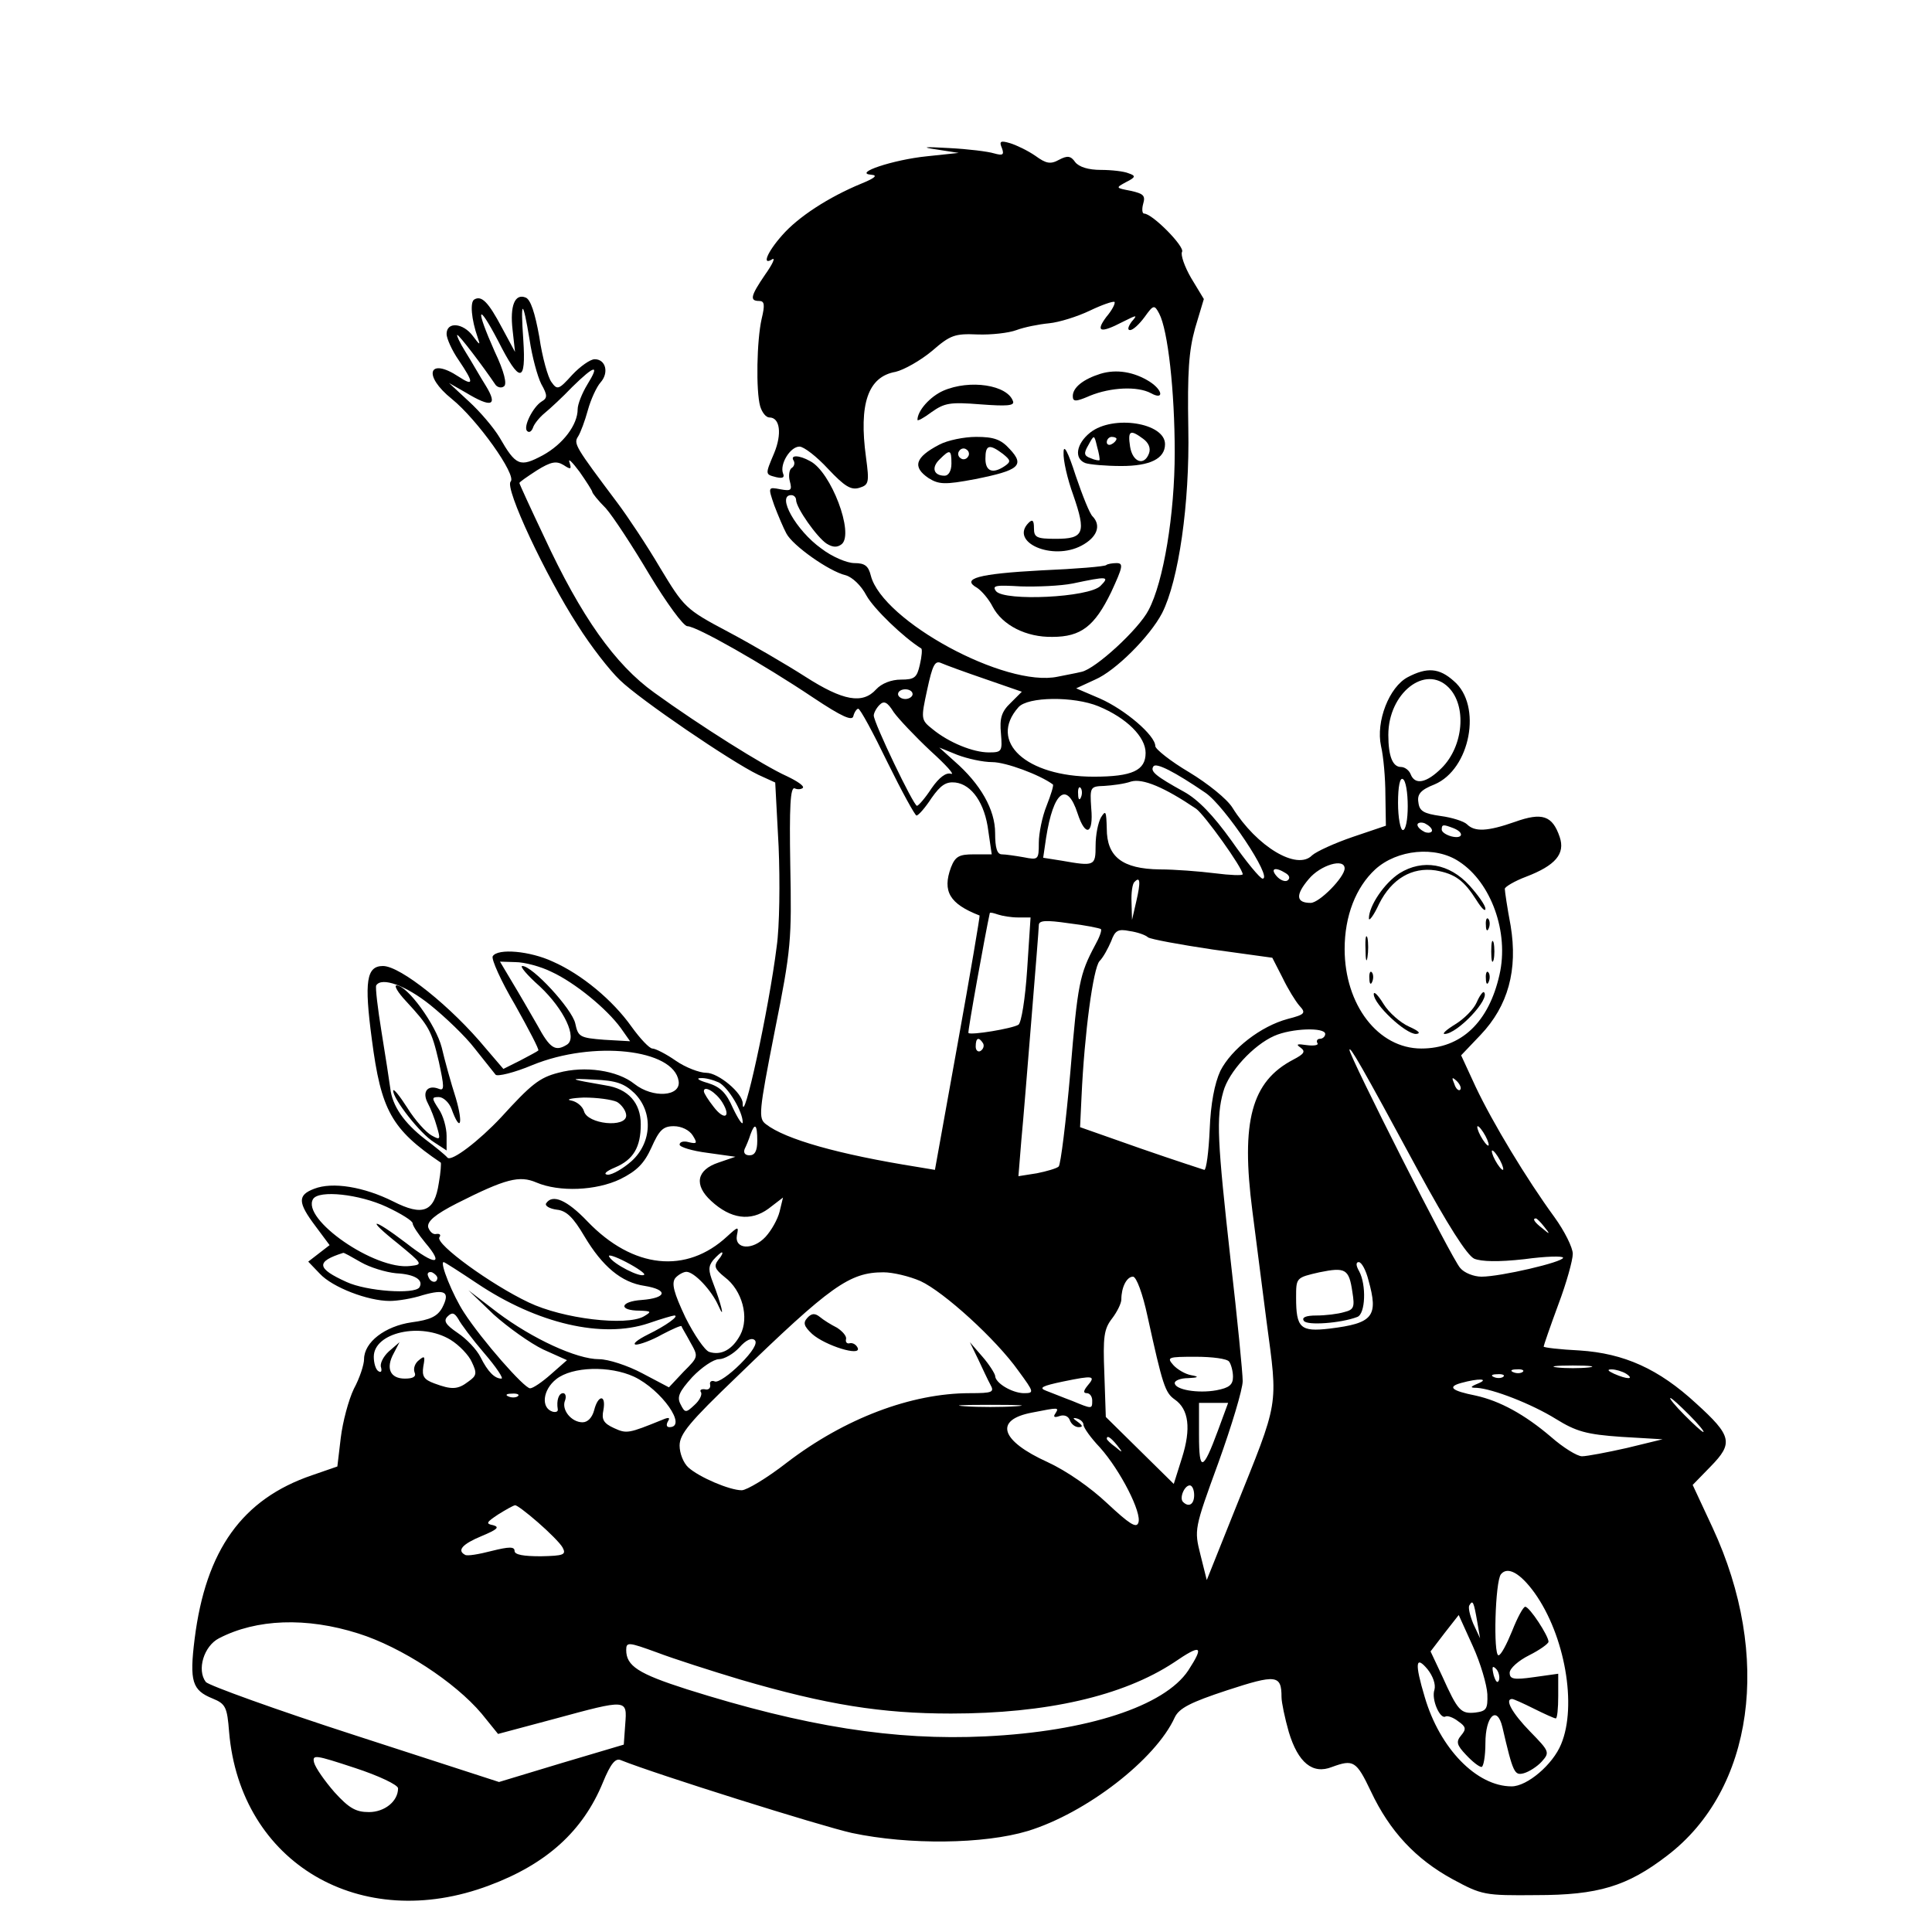 <?xml version="1.0" standalone="no"?>
<!DOCTYPE svg PUBLIC "-//W3C//DTD SVG 20010904//EN"
 "http://www.w3.org/TR/2001/REC-SVG-20010904/DTD/svg10.dtd">
<svg version="1.0" xmlns="http://www.w3.org/2000/svg"
 width="398pt" height="398pt" viewBox="0 0 398 398"
 preserveAspectRatio="xMidYMid meet">

<g transform="translate(0,398) scale(0.1,-0.1)"
fill="#000000" stroke="none">
<path d="M2064 3675 c5 -14 2 -16 -16 -11 -13 4 -54 9 -93 11 -52 3 -59 2 -25
-3 l45 -7 -66 -7 c-69 -7 -153 -35 -114 -38 14 -1 7 -7 -20 -18 -68 -28 -131
-69 -164 -107 -31 -35 -42 -63 -20 -49 7 4 0 -11 -15 -32 -30 -44 -32 -54 -12
-54 11 0 12 -8 5 -37 -10 -44 -12 -148 -3 -180 4 -13 12 -23 19 -23 22 0 26
-34 10 -73 -19 -45 -19 -44 4 -50 13 -3 18 -1 14 8 -7 19 15 55 34 55 9 0 36
-21 59 -46 34 -36 47 -44 64 -39 20 6 21 11 14 63 -15 110 4 166 61 176 17 4
51 23 75 43 38 33 47 36 94 34 28 -1 64 3 80 9 16 6 46 12 67 14 21 2 59 14
84 26 25 12 48 20 51 18 2 -3 -5 -17 -17 -31 -23 -31 -12 -34 34 -10 30 15 31
15 18 0 -7 -10 -9 -17 -3 -17 6 0 19 12 30 27 18 25 20 26 30 7 18 -34 32
-160 32 -286 0 -127 -23 -267 -54 -325 -20 -39 -109 -121 -138 -127 -12 -3
-35 -7 -49 -10 -108 -23 -361 115 -385 208 -5 20 -12 26 -34 26 -15 0 -46 13
-68 30 -52 37 -93 110 -62 110 6 0 10 -5 10 -10 0 -16 43 -77 63 -90 13 -8 22
-8 31 -1 26 22 -22 149 -65 171 -23 13 -42 13 -34 1 3 -5 1 -12 -4 -15 -5 -3
-7 -16 -4 -27 5 -19 3 -21 -19 -17 -26 5 -26 5 -13 -33 8 -21 19 -47 25 -58
13 -25 88 -78 122 -86 14 -4 32 -21 43 -42 15 -27 76 -86 113 -109 2 -2 1 -16
-3 -33 -6 -27 -11 -31 -39 -31 -20 0 -40 -8 -51 -20 -28 -31 -68 -24 -146 26
-39 25 -111 67 -160 93 -87 46 -90 50 -139 131 -27 46 -67 106 -88 134 -87
116 -91 122 -81 137 5 8 14 32 20 54 6 22 18 48 26 57 18 20 11 48 -12 48 -9
0 -30 -15 -46 -32 -28 -31 -31 -32 -43 -15 -7 9 -19 51 -25 93 -9 50 -18 77
-28 81 -22 9 -33 -16 -27 -67 l5 -45 -27 50 c-28 53 -42 67 -57 58 -9 -5 -6
-41 7 -78 6 -17 5 -17 -10 3 -20 27 -54 30 -54 4 0 -9 11 -34 25 -54 31 -46
32 -55 0 -34 -62 41 -75 3 -14 -46 52 -42 134 -157 121 -170 -13 -13 72 -194
138 -296 27 -43 66 -93 87 -113 41 -40 229 -168 285 -195 l35 -16 7 -132 c3
-72 2 -165 -4 -206 -16 -129 -70 -376 -70 -323 0 21 -50 63 -75 63 -14 0 -43
11 -63 25 -20 14 -42 25 -48 25 -6 0 -25 20 -43 45 -39 55 -103 108 -162 134
-47 22 -114 28 -124 11 -3 -6 17 -51 46 -100 28 -50 50 -92 48 -94 -2 -2 -19
-11 -38 -21 l-34 -17 -36 42 c-71 86 -176 170 -212 170 -34 0 -39 -31 -23
-151 19 -146 40 -185 142 -254 1 -1 0 -20 -4 -42 -9 -60 -33 -69 -94 -38 -60
30 -125 41 -163 26 -34 -13 -34 -28 3 -77 l29 -39 -22 -17 -22 -17 24 -25 c26
-28 99 -56 144 -56 16 0 47 5 68 12 46 13 57 7 40 -26 -10 -18 -25 -25 -63
-30 -55 -8 -98 -41 -98 -76 0 -11 -9 -39 -21 -61 -11 -23 -23 -68 -27 -101
l-7 -59 -52 -18 c-144 -49 -219 -154 -242 -337 -11 -88 -5 -106 37 -123 27
-11 30 -18 34 -69 23 -270 271 -416 536 -316 118 44 193 112 234 212 16 39 26
51 37 46 72 -29 413 -136 476 -150 118 -25 272 -23 362 4 121 37 264 148 303
234 9 19 32 31 108 56 101 33 112 32 112 -14 0 -11 7 -44 15 -72 19 -63 49
-88 89 -72 44 16 50 13 80 -50 39 -83 93 -140 168 -181 61 -33 66 -34 173 -33
127 0 187 18 269 81 179 136 217 411 94 676 l-41 88 37 38 c47 48 44 63 -30
130 -77 71 -148 103 -240 109 -41 2 -74 6 -74 8 0 2 13 40 30 86 17 45 30 92
30 105 0 13 -17 47 -38 76 -57 78 -127 194 -162 268 l-30 65 40 42 c57 60 77
134 62 225 -7 37 -12 71 -12 76 0 4 20 16 44 25 60 23 81 47 69 82 -15 44 -36
51 -92 31 -57 -20 -83 -21 -99 -5 -6 6 -31 14 -54 17 -35 5 -44 10 -46 28 -3
17 5 26 33 37 74 31 99 163 40 213 -30 27 -55 29 -95 8 -38 -20 -66 -91 -55
-142 5 -21 9 -66 9 -101 l1 -63 -68 -23 c-38 -13 -75 -30 -84 -38 -31 -32
-114 18 -164 98 -11 18 -51 50 -89 73 -39 23 -70 48 -70 54 0 22 -62 75 -114
98 l-49 21 39 18 c42 18 113 89 138 137 34 67 57 225 54 380 -2 117 1 160 14
207 l18 60 -26 43 c-14 24 -22 48 -19 54 7 10 -61 79 -78 79 -4 0 -5 9 -2 20
5 17 1 21 -26 27 -31 6 -31 6 -9 18 20 10 20 13 5 18 -9 4 -35 7 -57 7 -26 0
-45 6 -53 16 -9 13 -16 14 -33 5 -18 -10 -27 -8 -49 8 -16 11 -39 22 -52 26
-20 6 -23 4 -17 -10z m-973 -395 c5 -34 16 -75 24 -91 13 -23 13 -29 1 -36
-18 -11 -39 -53 -30 -61 4 -4 9 -1 12 7 2 7 13 21 24 30 11 9 37 33 57 54 47
46 57 47 31 5 -11 -18 -20 -41 -20 -51 0 -32 -30 -72 -72 -95 -47 -25 -55 -22
-89 37 -12 20 -40 53 -63 74 l-41 38 35 -20 c53 -32 66 -27 41 14 -12 19 -30
51 -42 70 -12 19 -19 35 -17 35 4 0 52 -63 79 -103 4 -5 12 -7 17 -3 7 4 1 30
-19 72 -40 90 -36 104 7 22 45 -89 58 -88 52 2 -6 85 -1 85 13 0z m129 -313
c0 -3 12 -18 28 -34 15 -17 55 -78 90 -137 35 -58 70 -106 78 -106 19 0 156
-78 259 -147 60 -40 81 -49 83 -38 2 8 7 15 10 15 4 0 31 -50 60 -110 30 -61
57 -110 60 -110 4 0 18 16 31 36 19 27 30 34 49 32 34 -4 61 -43 68 -100 l7
-48 -37 0 c-30 0 -38 -4 -47 -27 -18 -49 -3 -75 59 -99 1 -1 -19 -119 -45
-263 l-47 -261 -36 6 c-163 26 -272 57 -312 88 -16 12 -15 24 18 192 34 169
35 188 32 342 -2 119 0 161 9 158 6 -3 14 -2 17 1 3 4 -12 14 -33 24 -47 21
-179 104 -273 172 -81 58 -151 157 -227 321 -28 59 -51 109 -51 111 0 2 16 13
36 26 29 18 40 20 55 11 15 -10 17 -9 12 6 -3 9 6 0 21 -20 14 -20 26 -39 26
-41z m810 -386 l75 -26 -23 -23 c-19 -18 -23 -32 -20 -63 3 -37 2 -39 -25 -39
-32 0 -82 20 -116 48 -24 19 -24 21 -11 81 11 51 16 61 29 55 9 -4 50 -19 91
-33z m954 -17 c38 -38 31 -121 -14 -166 -31 -31 -55 -36 -64 -13 -3 8 -12 15
-20 15 -17 0 -26 22 -26 66 0 86 76 146 124 98z m-1104 -14 c0 -5 -7 -10 -15
-10 -8 0 -15 5 -15 10 0 6 7 10 15 10 8 0 15 -4 15 -10z m37 -117 c32 -29 51
-50 42 -47 -10 3 -24 -7 -40 -30 -13 -20 -27 -36 -30 -36 -7 0 -89 171 -89
186 0 5 5 15 12 22 9 9 16 6 29 -15 10 -14 44 -50 76 -80z m346 92 c58 -24 97
-63 97 -96 0 -36 -27 -49 -107 -49 -139 0 -218 72 -155 143 19 22 114 23 165
2z m-219 -115 c28 0 98 -26 125 -46 2 -2 -4 -21 -13 -44 -9 -22 -16 -57 -16
-76 0 -35 -1 -36 -31 -30 -17 3 -38 6 -45 6 -10 0 -14 13 -14 44 0 48 -30 101
-84 148 l-31 28 37 -15 c21 -8 53 -15 72 -15z m439 -63 c40 -27 140 -177 118
-177 -5 0 -34 35 -64 78 -38 53 -69 85 -98 101 -58 32 -70 42 -63 52 5 9 44
-11 107 -54z m-19 -33 c17 -12 96 -122 96 -135 0 -3 -26 -2 -57 2 -32 4 -83 8
-114 8 -77 1 -109 26 -109 84 -1 36 -2 39 -12 23 -6 -11 -11 -36 -11 -58 0
-42 -2 -43 -70 -31 l-38 6 6 41 c15 96 43 118 65 50 16 -49 33 -43 28 11 -3
44 -2 45 27 46 16 1 41 4 55 9 24 7 69 -12 134 -56z m436 5 c0 -27 -4 -49 -10
-49 -5 0 -10 25 -10 56 0 34 4 53 10 49 6 -3 10 -28 10 -56z m-673 19 c-3 -8
-6 -5 -6 6 -1 11 2 17 5 13 3 -3 4 -12 1 -19z m723 -69 c0 -4 -7 -6 -15 -3 -8
4 -15 10 -15 15 0 4 7 6 15 3 8 -4 15 -10 15 -15z m44 5 c23 -9 20 -23 -4 -17
-11 3 -20 9 -20 14 0 11 3 11 24 3z m12 -69 c66 -43 103 -146 83 -233 -22 -98
-79 -152 -161 -152 -89 0 -158 90 -158 205 0 68 23 127 63 164 45 41 124 49
173 16z m-236 -14 c0 -18 -52 -71 -70 -71 -30 0 -32 16 -4 49 24 29 74 44 74
22z m-121 -10 c8 -5 9 -11 3 -15 -5 -3 -15 1 -22 9 -14 16 -3 20 19 6z m-308
-57 l-9 -39 -1 36 c-1 20 2 39 6 42 12 13 13 0 4 -39z m-244 -34 l26 0 -7
-107 c-4 -61 -12 -110 -18 -114 -13 -8 -98 -22 -103 -17 -2 2 35 206 44 247 1
2 8 0 17 -3 9 -3 27 -6 41 -6z m171 -24 c2 -3 -3 -17 -12 -33 -32 -60 -36 -79
-51 -261 -9 -103 -20 -191 -24 -195 -4 -4 -25 -10 -45 -14 l-38 -6 6 74 c4 41
13 154 21 252 8 98 15 184 15 191 0 10 14 11 62 4 34 -4 63 -10 66 -12z m97
-17 c6 -4 66 -15 133 -25 l123 -17 21 -41 c11 -23 27 -49 35 -58 14 -15 11
-18 -24 -27 -56 -15 -116 -62 -139 -107 -12 -26 -20 -68 -22 -121 -2 -46 -7
-83 -11 -83 -3 1 -62 20 -131 44 l-125 44 3 63 c6 131 24 264 37 279 8 8 18
27 24 41 8 22 14 26 38 21 15 -2 33 -8 38 -13z m-1229 -71 c48 -22 114 -76
143 -116 l19 -27 -53 3 c-51 4 -54 6 -60 34 -7 30 -88 118 -109 118 -6 0 10
-19 36 -42 50 -47 78 -106 56 -120 -24 -15 -35 -8 -61 40 -15 26 -38 66 -52
89 l-25 42 32 -1 c18 0 52 -9 74 -20z m-250 -68 c31 -25 73 -65 92 -90 20 -25
39 -49 43 -54 4 -4 38 4 76 20 125 51 291 33 301 -33 5 -32 -53 -36 -91 -6
-35 28 -102 38 -157 23 -39 -10 -56 -24 -118 -92 -45 -48 -101 -91 -110 -83
-5 6 -26 23 -46 38 -44 34 -68 69 -72 105 -2 15 -10 67 -18 116 -8 49 -13 92
-11 96 11 18 61 0 111 -40z m1844 -60 c0 -5 -5 -10 -11 -10 -5 0 -8 -4 -5 -9
3 -4 -7 -6 -22 -4 -20 3 -23 2 -13 -5 11 -8 8 -13 -15 -25 -86 -45 -108 -127
-84 -312 5 -38 18 -140 29 -226 24 -180 27 -160 -65 -389 l-58 -145 -13 52
c-13 52 -13 53 37 190 27 75 50 151 50 168 0 16 -11 129 -25 250 -27 243 -30
293 -15 346 11 41 62 96 105 115 36 16 105 18 105 4z m-705 -19 c3 -5 1 -12
-5 -16 -5 -3 -10 1 -10 9 0 18 6 21 15 7z m895 -260 c62 -114 102 -177 117
-184 15 -6 49 -7 103 -1 44 6 80 7 80 3 0 -9 -129 -39 -168 -39 -16 0 -36 8
-44 18 -17 18 -228 436 -228 449 0 10 24 -31 140 -246z m-1613 157 c39 -39 36
-102 -6 -140 -17 -15 -39 -28 -49 -28 -10 1 -4 7 15 15 38 16 53 42 53 89 0
44 -26 73 -72 80 -76 13 -80 15 -25 12 47 -2 63 -8 84 -28z m174 22 c20 -11
49 -60 49 -82 0 -7 -9 6 -20 29 -14 32 -26 44 -52 52 -18 5 -25 10 -15 10 10
1 27 -4 38 -9z m1527 -15 c-3 -3 -9 2 -12 12 -6 14 -5 15 5 6 7 -7 10 -15 7
-18z m-1520 -26 c19 -31 4 -38 -18 -9 -11 14 -20 28 -20 32 0 13 25 -2 38 -23z
m-217 1 c10 -6 19 -19 19 -28 0 -26 -80 -18 -87 9 -3 10 -15 20 -27 22 -11 2
1 5 27 6 27 0 57 -4 68 -9z m156 -69 c10 -16 9 -18 -8 -14 -10 3 -19 1 -19 -5
0 -5 26 -13 58 -17 l57 -8 -35 -12 c-45 -15 -51 -46 -15 -79 40 -37 81 -43
118 -16 l30 23 -7 -29 c-4 -16 -17 -39 -29 -52 -26 -28 -64 -26 -59 3 4 19 3
19 -20 -2 -84 -78 -194 -67 -288 31 -42 44 -72 57 -85 37 -3 -5 7 -11 22 -13
20 -2 34 -16 57 -55 37 -62 76 -95 124 -102 49 -8 46 -25 -6 -29 -45 -3 -49
-22 -4 -22 24 -1 25 -2 8 -12 -36 -20 -166 -5 -237 29 -78 37 -192 120 -184
134 4 5 1 8 -6 7 -7 -2 -14 5 -17 14 -2 12 14 26 59 49 101 51 129 58 164 43
47 -20 123 -17 173 7 34 17 49 32 64 65 16 36 24 44 46 44 16 0 32 -8 39 -19z
m133 -11 c0 -21 -5 -30 -16 -30 -9 0 -13 5 -10 13 3 6 9 20 12 30 9 25 14 21
14 -13z m1500 10 c6 -11 8 -20 6 -20 -3 0 -10 9 -16 20 -6 11 -8 20 -6 20 3 0
10 -9 16 -20z m30 -50 c6 -11 8 -20 6 -20 -3 0 -10 9 -16 20 -6 11 -8 20 -6
20 3 0 10 -9 16 -20z m-2294 -96 c30 -14 54 -29 54 -34 0 -5 12 -23 26 -40 40
-47 21 -48 -39 -1 -71 54 -85 53 -17 -1 51 -42 52 -43 25 -46 -73 -9 -225 97
-200 138 12 19 95 10 151 -16z m2385 -41 c13 -16 12 -17 -3 -4 -17 13 -22 21
-14 21 2 0 10 -8 17 -17z m-2438 -73 c19 -11 52 -21 73 -23 39 -2 57 -14 48
-29 -10 -15 -109 -8 -150 11 -62 28 -64 42 -7 60 1 1 17 -8 36 -19z m584 -26
c-7 -7 -64 22 -72 37 -4 6 12 1 35 -11 23 -12 40 -24 37 -26z m153 31 c-10
-13 -8 -19 13 -36 36 -27 51 -83 32 -119 -16 -30 -39 -43 -64 -35 -9 3 -31 35
-49 71 -24 51 -29 70 -21 81 6 7 17 13 23 13 16 0 52 -38 66 -70 15 -34 5 6
-11 47 -10 26 -10 34 0 47 8 9 16 16 18 16 3 0 0 -7 -7 -15z m-497 -49 c124
-83 258 -114 353 -82 26 9 50 16 53 16 12 0 -17 -21 -54 -39 -22 -11 -33 -20
-25 -21 8 0 33 9 54 21 21 11 39 19 40 17 0 -2 9 -16 18 -33 17 -30 17 -30
-14 -61 l-30 -32 -55 29 c-30 16 -70 29 -89 29 -46 0 -137 42 -209 96 l-60 46
52 -50 c29 -26 75 -59 102 -72 l49 -22 -33 -29 c-18 -16 -37 -29 -43 -29 -12
0 -99 99 -136 156 -23 35 -51 104 -42 104 2 0 33 -20 69 -44z m1836 7 c21 -75
10 -89 -80 -100 -60 -7 -69 1 -69 64 0 41 0 41 48 52 54 11 61 7 68 -41 5 -31
3 -36 -17 -41 -13 -4 -39 -7 -57 -7 -22 0 -31 -4 -26 -11 6 -10 76 -5 110 8
17 6 19 66 4 94 -7 12 -7 19 -1 19 6 0 15 -17 20 -37z m-1918 4 c-1 -12 -15
-9 -19 4 -3 6 1 10 8 8 6 -3 11 -8 11 -12z m995 -6 c48 -22 156 -120 202 -185
33 -45 33 -46 10 -46 -24 1 -58 21 -58 36 -1 5 -12 23 -26 39 l-26 30 17 -35
c9 -19 20 -43 25 -52 9 -16 5 -18 -42 -18 -121 0 -258 -52 -377 -143 -41 -32
-83 -57 -93 -57 -25 0 -88 27 -110 47 -10 9 -18 29 -18 45 0 24 21 49 118 142
193 187 232 215 302 215 19 0 53 -8 76 -18z m468 -73 c31 -141 36 -157 56
-171 29 -20 34 -60 15 -120 l-17 -54 -70 69 -70 69 -3 89 c-3 76 -1 92 16 114
10 13 19 31 19 39 0 25 11 47 24 47 7 0 20 -35 30 -82z m-1367 -75 c25 -29 41
-53 36 -53 -14 0 -28 14 -43 44 -8 16 -29 38 -47 50 -25 17 -30 25 -21 34 9 9
14 8 22 -5 5 -10 29 -42 53 -70z m-69 27 c18 -11 38 -32 44 -46 11 -23 10 -28
-7 -40 -22 -17 -35 -17 -70 -4 -22 8 -26 15 -23 35 4 21 3 23 -9 13 -8 -6 -12
-17 -9 -25 4 -9 -3 -13 -20 -13 -30 0 -40 21 -23 52 l12 23 -22 -19 c-12 -11
-19 -26 -16 -33 2 -8 0 -11 -5 -8 -6 3 -10 17 -10 30 0 50 97 72 158 35z m597
-50 c-22 -22 -45 -38 -52 -36 -7 3 -12 0 -10 -7 1 -7 -4 -11 -11 -9 -8 1 -11
-2 -8 -6 3 -5 -3 -17 -13 -26 -18 -17 -20 -17 -29 1 -8 15 -3 26 24 56 19 20
44 37 55 37 11 0 30 11 42 24 14 16 26 21 32 15 6 -6 -5 -24 -30 -49z m1007 5
c4 -5 8 -20 8 -31 0 -17 -8 -23 -34 -28 -38 -7 -86 1 -86 15 0 5 12 10 28 10
21 1 23 3 6 6 -12 2 -29 12 -37 21 -14 16 -11 17 46 17 34 0 65 -4 69 -10z
m741 -12 c-18 -2 -48 -2 -65 0 -18 2 -4 4 32 4 36 0 50 -2 33 -4z m-1967 -19
c57 -27 111 -104 73 -104 -6 0 -7 5 -3 12 5 8 2 9 -12 3 -69 -28 -73 -29 -99
-17 -22 10 -26 18 -22 37 6 33 -11 32 -19 0 -4 -15 -13 -25 -24 -25 -23 0 -44
26 -36 45 3 8 1 15 -4 15 -9 0 -14 -15 -11 -33 1 -5 -4 -7 -11 -5 -24 8 -20
45 8 67 33 26 110 28 160 5z m1831 10 c-3 -3 -12 -4 -19 -1 -8 3 -5 6 6 6 11
1 17 -2 13 -5z m213 -4 c18 -12 2 -12 -25 0 -13 6 -15 9 -5 9 8 0 22 -4 30 -9z
m-1110 -25 c-8 -10 -9 -15 -1 -15 6 0 11 -7 11 -15 0 -18 0 -18 -41 -1 -19 7
-43 17 -54 21 -16 6 -8 10 35 19 63 13 68 12 50 -9z m857 19 c-3 -3 -12 -4
-19 -1 -8 3 -5 6 6 6 11 1 17 -2 13 -5z m-52 -14 c-17 -7 -17 -9 -3 -9 33 -2
113 -33 163 -64 42 -26 63 -32 135 -37 l85 -5 -74 -18 c-40 -9 -82 -17 -92
-17 -10 0 -39 18 -64 40 -54 46 -105 74 -155 85 -50 10 -59 18 -30 26 36 10
59 9 35 -1z m-1978 -26 c-3 -3 -12 -4 -19 -1 -8 3 -5 6 6 6 11 1 17 -2 13 -5z
m2413 -39 c19 -19 32 -35 29 -35 -3 0 -20 16 -39 35 -19 19 -32 35 -29 35 3 0
20 -16 39 -35z m-1387 18 c-29 -2 -77 -2 -105 0 -29 2 -6 3 52 3 58 0 81 -1
53 -3z m416 -50 c-31 -84 -39 -86 -39 -10 l0 67 30 0 30 0 -21 -57z m-335 35
c-5 -7 -2 -9 9 -5 9 3 18 0 21 -9 3 -8 11 -14 18 -14 9 0 9 3 -2 11 -10 7 -11
9 -2 7 8 -2 14 -8 14 -13 0 -6 15 -27 34 -47 42 -47 87 -135 79 -155 -4 -12
-19 -2 -64 40 -35 33 -84 67 -123 85 -97 44 -111 87 -32 102 56 11 56 11 48
-2z m127 -65 c13 -16 12 -17 -3 -4 -10 7 -18 15 -18 17 0 8 8 3 21 -13z m159
-103 c0 -19 -11 -26 -23 -14 -8 8 3 34 14 34 5 0 9 -9 9 -20z m-1352 -56 c23
-20 46 -43 51 -52 8 -15 2 -17 -45 -18 -35 0 -54 3 -54 11 0 9 -11 9 -47 0
-27 -7 -51 -11 -55 -8 -17 9 -6 22 35 39 31 13 37 18 23 22 -16 3 -14 6 10 22
16 10 32 19 35 19 3 1 24 -15 47 -35z m2053 -145 c63 -88 88 -233 55 -312 -17
-42 -70 -87 -102 -87 -72 0 -148 78 -179 184 -21 70 -19 87 6 57 11 -14 17
-31 14 -42 -7 -20 12 -62 23 -55 4 2 16 -2 26 -10 16 -11 17 -16 6 -29 -11
-13 -9 -20 10 -40 13 -14 27 -25 32 -25 4 0 8 22 8 49 0 56 24 79 35 33 22
-95 25 -100 44 -95 11 3 28 14 37 24 17 19 16 21 -24 62 -37 38 -53 67 -37 67
3 0 23 -9 45 -20 22 -11 42 -20 45 -20 3 0 5 21 5 46 l0 46 -50 -7 c-42 -6
-50 -4 -50 9 0 9 18 25 40 36 22 11 40 24 40 28 0 12 -39 72 -48 72 -4 0 -16
-22 -27 -50 -11 -27 -23 -50 -28 -50 -11 0 -7 152 5 167 14 17 40 2 69 -38z
m-118 -59 l6 -35 -14 30 c-7 17 -11 34 -8 38 7 12 9 7 16 -33z m21 -150 c1
-31 -2 -35 -25 -38 -30 -3 -36 4 -68 75 l-24 51 29 38 29 37 29 -64 c16 -35
29 -80 30 -99z m-2326 125 c89 -28 199 -100 254 -165 l34 -42 116 31 c151 41
150 41 146 -11 l-3 -42 -128 -38 -129 -39 -296 96 c-164 53 -302 103 -308 110
-19 25 -4 74 27 90 77 40 180 44 287 10z m787 -95 c178 -52 291 -70 434 -70
197 0 354 36 459 105 57 39 63 35 30 -16 -49 -74 -209 -126 -418 -136 -187 -9
-371 20 -615 97 -100 32 -125 48 -125 81 0 17 5 16 63 -5 34 -13 112 -38 172
-56z m1563 -1 c-3 -8 -7 -3 -11 10 -4 17 -3 21 5 13 5 -5 8 -16 6 -23z m-2268
-223 c0 -27 -28 -49 -60 -49 -27 0 -41 8 -71 41 -20 23 -39 50 -42 61 -4 17 2
16 84 -11 49 -16 89 -35 89 -42z"/>
<path d="M2883 2181 c-31 -20 -63 -67 -63 -93 0 -7 10 6 21 30 26 52 68 76
116 69 41 -7 59 -21 85 -62 10 -16 18 -24 18 -17 0 7 -15 28 -33 48 -41 45
-96 55 -144 25z"/>
<path d="M3061 2074 c0 -11 3 -14 6 -6 3 7 2 16 -1 19 -3 4 -6 -2 -5 -13z"/>
<path d="M2813 2025 c0 -22 2 -30 4 -17 2 12 2 30 0 40 -3 9 -5 -1 -4 -23z"/>
<path d="M3072 2020 c0 -19 2 -27 5 -17 2 9 2 25 0 35 -3 9 -5 1 -5 -18z"/>
<path d="M2821 1964 c0 -11 3 -14 6 -6 3 7 2 16 -1 19 -3 4 -6 -2 -5 -13z"/>
<path d="M3061 1964 c0 -11 3 -14 6 -6 3 7 2 16 -1 19 -3 4 -6 -2 -5 -13z"/>
<path d="M2830 1932 c0 -21 65 -82 87 -82 11 1 6 6 -14 15 -18 8 -42 29 -53
47 -11 18 -20 27 -20 20z"/>
<path d="M3042 1915 c-6 -14 -26 -34 -44 -45 -18 -11 -28 -20 -22 -20 26 0 95
73 81 86 -2 2 -9 -7 -15 -21z"/>
<path d="M836 1918 c48 -52 53 -61 68 -125 11 -51 12 -61 0 -56 -23 9 -35 -6
-23 -29 6 -11 15 -34 19 -49 8 -27 7 -28 -11 -18 -11 6 -34 31 -50 57 -16 25
-29 41 -29 35 0 -17 55 -88 84 -106 l26 -17 0 30 c0 17 -7 42 -16 55 -15 23
-15 25 0 25 9 0 21 -11 26 -24 18 -50 25 -33 9 22 -10 31 -23 78 -29 104 -12
47 -71 128 -93 128 -6 0 3 -15 19 -32z"/>
<path d="M1663 1265 c-9 -10 -7 -17 10 -33 27 -24 101 -47 94 -29 -3 7 -10 11
-16 10 -6 -2 -10 2 -8 9 1 6 -8 16 -19 23 -12 6 -28 16 -35 22 -10 8 -17 8
-26 -2z"/>
<path d="M2267 3210 c-35 -11 -57 -28 -57 -46 0 -12 6 -12 36 1 42 17 97 20
125 5 27 -15 25 6 -3 24 -32 20 -68 26 -101 16z"/>
<path d="M1943 3175 c-27 -12 -53 -41 -53 -60 0 -3 13 4 29 16 27 19 38 21
101 16 53 -4 70 -3 67 6 -11 34 -89 46 -144 22z"/>
<path d="M2246 3089 c-29 -23 -34 -54 -10 -63 9 -3 42 -6 74 -6 59 0 90 15 90
45 0 44 -107 61 -154 24z m109 -13 c11 -8 16 -19 12 -30 -10 -27 -34 -18 -39
14 -5 33 0 36 27 16z m-90 -44 c-1 -1 -9 0 -18 4 -14 5 -15 10 -5 27 12 22 12
22 18 -3 4 -14 6 -26 5 -28z m35 44 c0 -3 -4 -8 -10 -11 -5 -3 -10 -1 -10 4 0
6 5 11 10 11 6 0 10 -2 10 -4z"/>
<path d="M1935 3064 c-50 -26 -56 -46 -22 -69 21 -13 33 -14 96 -2 90 18 103
28 71 62 -18 20 -33 25 -69 25 -25 0 -59 -7 -76 -16z m59 -25 c-3 -5 -10 -7
-15 -3 -5 3 -7 10 -3 15 3 5 10 7 15 3 5 -3 7 -10 3 -15z m72 6 c16 -13 17
-16 4 -25 -25 -17 -40 -11 -40 15 0 29 8 31 36 10z m-106 -20 c0 -15 -6 -25
-14 -25 -23 0 -28 17 -10 34 21 21 24 20 24 -9z"/>
<path d="M2191 3048 c-1 -16 8 -55 20 -88 27 -78 22 -90 -36 -90 -40 0 -45 3
-45 22 0 16 -3 19 -11 11 -40 -40 49 -79 109 -47 32 17 41 41 23 60 -6 5 -21
43 -35 84 -16 50 -25 66 -25 48z"/>
<path d="M2279 2816 c-2 -3 -63 -8 -134 -11 -130 -7 -166 -17 -132 -36 9 -6
24 -23 32 -39 20 -38 69 -63 123 -62 59 0 87 22 121 92 24 52 26 60 11 60 -9
0 -19 -2 -21 -4z m-12 -43 c-24 -24 -197 -32 -215 -11 -9 12 -1 13 51 10 34
-1 82 1 107 6 71 15 77 15 57 -5z"/>
</g>
</svg>
